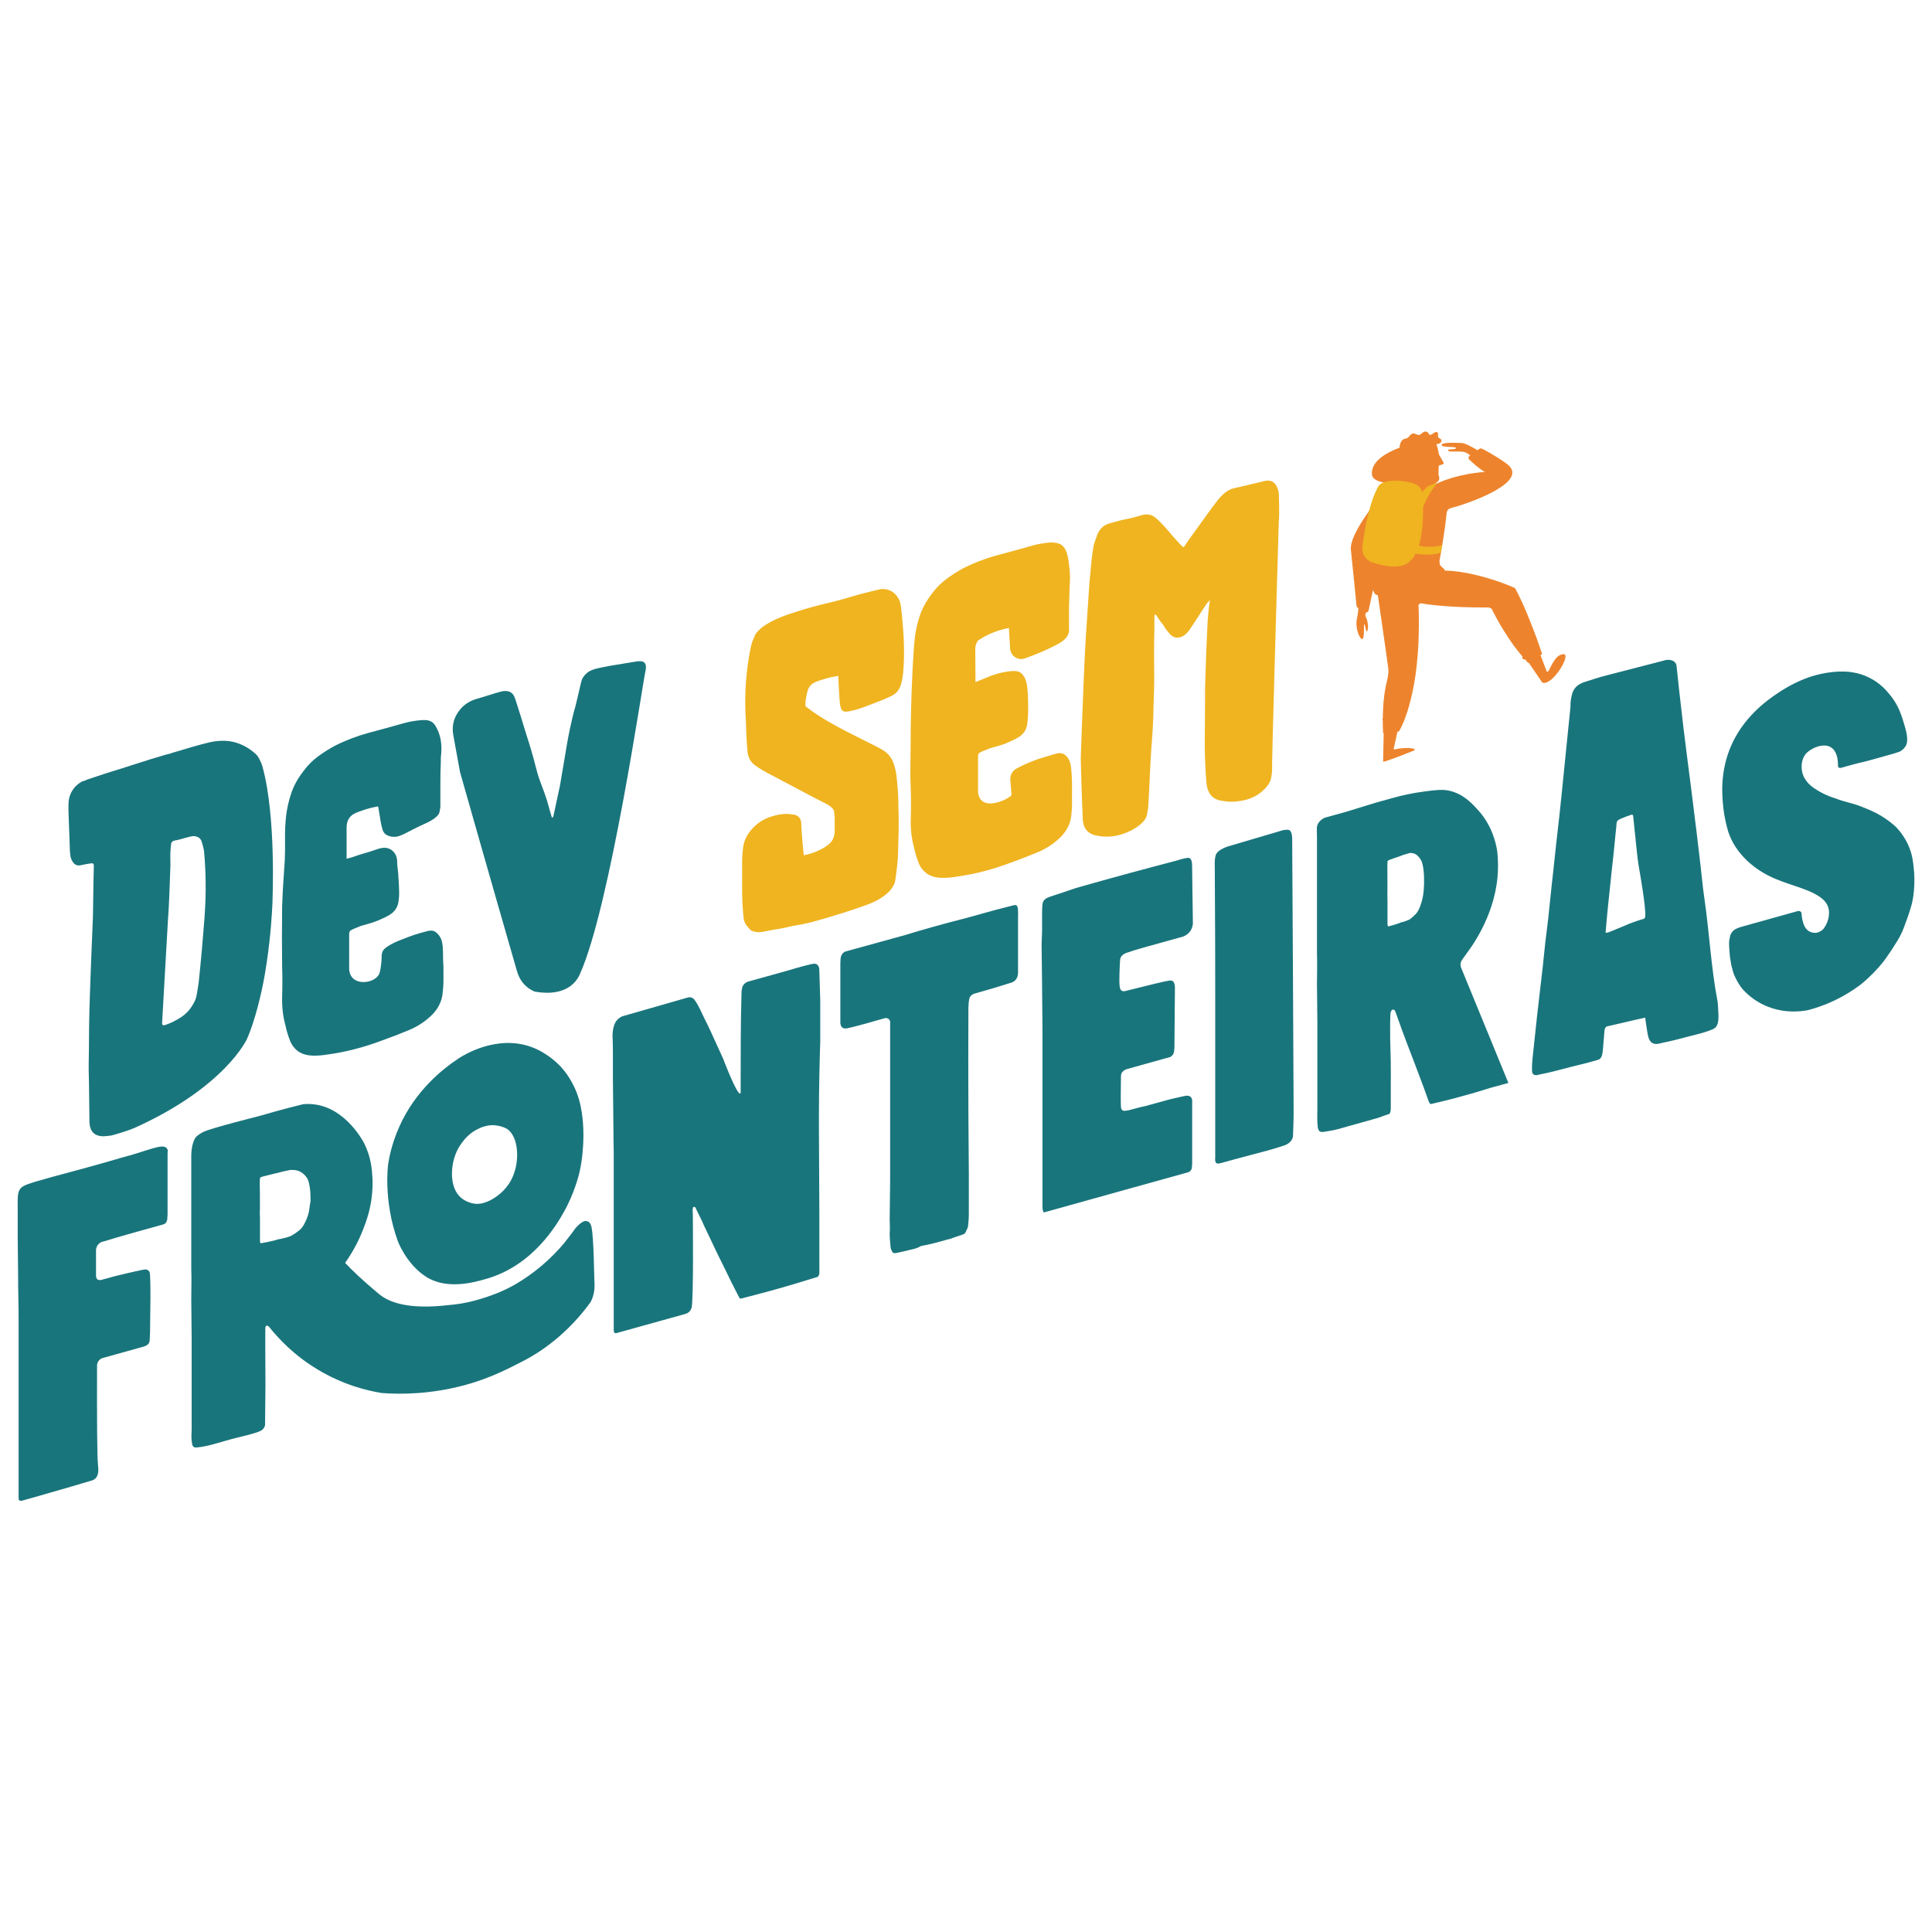<svg version="1.1" id="Layer_1" xmlns="http://www.w3.org/2000/svg" x="0" y="0" viewBox="0 0 3000 3000" style="enable-background:new 0 0 3000 3000" xml:space="preserve"><style>.st1{fill:#efb420}.st2{fill:#19757c}</style><path d="M2430.1 1016.6c-1.7-1.7-5.8-.2-6.6.1-11.3 4.1-17.7 25.6-20 26.2-1.1.3-1.6-.2-1.6-.2-.2-.1-.3-.3-.4-.5l-9.4-25 2.6-1.6s-.5-1.4-1.3-3.7c0-.1-.1-.2-.1-.3-.3-.8-.6-1.7-1-2.8-.1-.2-.1-.4-.2-.5-.3-1-.7-2.1-1.1-3.2 0-.1-.1-.3-.1-.4-.4-1.2-.9-2.6-1.4-4l-.3-.9c-.5-1.4-1.1-3-1.6-4.5-.1-.2-.2-.4-.2-.6-.5-1.5-1.1-3.1-1.7-4.7-.1-.3-.2-.5-.3-.8-.6-1.7-1.3-3.5-2-5.3-.1-.4-.3-.8-.4-1.1-.7-1.9-1.4-3.8-2.2-5.7-.1-.2-.1-.4-.2-.6-.7-1.8-1.4-3.7-2.2-5.6-.1-.4-.3-.7-.4-1.1l-2.4-6c-.2-.4-.3-.8-.5-1.2-.8-2.1-1.7-4.1-2.5-6.2v-.1c-.9-2.1-1.7-4.2-2.6-6.2-.2-.4-.4-.9-.5-1.3-.9-2-1.7-4-2.6-6-.2-.4-.3-.7-.5-1.1-.9-2-1.7-3.9-2.6-5.8-.1-.1-.1-.3-.2-.4-.9-2-1.8-3.9-2.7-5.8l-.6-1.2c-.9-1.9-1.8-3.7-2.7-5.5 0-.1-.1-.2-.1-.3-1.7-3.4-3.4-6.7-5.1-9.6-.2-.1-3.9-1.8-10.1-4.3-.1 0-.2-.1-.3-.1-1.1-.4-2.3-.9-3.6-1.4-.2-.1-.4-.1-.5-.2-1.2-.4-2.4-.9-3.7-1.4-.3-.1-.6-.2-1-.4-1.5-.5-3-1.1-4.6-1.6-.3-.1-.6-.2-.8-.3-1.4-.5-2.9-1-4.3-1.5-.4-.1-.8-.3-1.2-.4-1.7-.6-3.5-1.2-5.3-1.7-.4-.1-.7-.2-1.1-.3-1.6-.5-3.3-1-5-1.5-.4-.1-.8-.2-1.2-.4-2-.6-4-1.2-6-1.7-.4-.1-.9-.2-1.3-.4-1.8-.5-3.6-1-5.5-1.4l-1.2-.3c-2.1-.5-4.3-1.1-6.5-1.6l-1.5-.3c-2-.4-4-.9-6-1.3-.4-.1-.7-.1-1.1-.2-2.3-.4-4.6-.9-6.9-1.3-.5-.1-1.1-.2-1.6-.3-2.1-.3-4.2-.7-6.4-1-.3 0-.6-.1-.9-.1-2.3-.3-4.7-.6-7.1-.8-.6-.1-1.1-.1-1.7-.2-2.3-.2-4.5-.4-6.8-.5h-.5c-1.7-.1-3.3-.2-5-.2-.4-1.2-1.1-2.3-2.1-3.2l-2.9-2.5c-1.9-1.6-2.9-3.5-3.4-5.5.1-.3.2-.5.3-.9.1-.7-.1-1.4-.5-2 0-.3 0-.7.1-1 2.4-12.5 8.3-45.2 11.2-74.5.3-3.6 2.9-6.5 6.4-7.4 10.8-2.7 39.5-11.8 62.6-23.7 23.5-12.1 41.3-27 28.9-41-5.2-6.2-34.8-24-43.5-27.7-1.2-.5-2.6-.4-3.6.4l-2.9 2.1c-7.9-4.8-19.1-10.9-24.6-11.2-9.1-.4-31.4-1.4-31.2 3.1.2 4.5 24.3 1.8 22.3 5-1.9 3.1-13.5.2-12 3.7s20.6-.9 28.3 3.5c2.3 1.3 4.3 2.6 6 3.8l-1.2.9c-1.9 1.4-2.2 4.1-.4 5.8 5.5 5.2 16.8 15.4 24.3 19.1 0 0-41.6 2-77.2 19.2v-1.8c2-.5 3.8-1.7 5-3.5 1.9-2.9 1.8-6.6-.1-9.3.1-.4.2-.9.2-1.4l.3-11.5c0-1 .7-1.8 1.6-2.1l4.6-1.4c1.3-.4 1.9-1.9 1.2-3l-6.9-12.1c-1.3-7.2-2.9-12.7-4-16.2 4-.5 7.5-1.6 7.8-5 .4-4.1-4.3-3.1-5.4-6.8-.5-1.6 1.4-4.5-1.2-6.7-3.2-2.7-10.5 7.2-12.5 3.2-2-4.1-6.1-6.8-12-1-6 5.8-9.6-3.3-15.3.6-5.7 3.9-3 5.9-11.2 7.6-4 .8-7.2 6.5-7.4 13.5-22.8 8.6-44.1 21.9-43 41.1.4 7.7 9.1 11.4 19.2 13.2 2.1 2.2 4.8 3.6 7.7 4.2-4.3 1.8-7.7 4.3-9.7 7.8-11.7 21.1-52.7 67.8-49.8 92.9 2.5 22.4 7.6 75.3 8.7 86.3.1 1.3.8 2.4 1.9 3.1l.9.6c0 2.9-.4 7.8-2.1 15.9-3.5 16.8 5.5 34.6 8.8 31.8 3.3-2.8 1.3-22.9 2.7-22.8 1.4.1 2.8 17.1 5 9.4 2.2-7.6-1.6-18.3-1.6-18.3-3.8-6.2-.6-8.7-.6-8.7l-.6-.5c2 .1 3.9-1.2 4.4-3.3l6.5-30.5c.2 0 .4.1.6.1h.2c.1 0 .2-.1.3-.1l.3 1.3c.7 3.2 3.4 5.4 6.4 5.7 2.5 17 14.1 96.8 16.1 113.1.1.6.1 1.1.2 1.7v.4c0 .4.1.8.1 1.3V1044.1c0 .3 0 .5-.1.8 0 .3 0 .6-.1.9 0 .2-.1.5-.1.7 0 .3-.1.6-.1.9 0 .3-.1.5-.1.8 0 .3-.1.6-.1.9 0 .3-.1.6-.2.9 0 .3-.1.5-.1.8-.1.3-.1.7-.2 1 0 .3-.1.5-.1.8-.1.3-.1.7-.2 1-.1.3-.1.6-.2.8-.1.3-.1.7-.2 1-.1.3-.1.6-.2.9-.1.3-.1.6-.2.9-.2.7-.3 1.5-.5 2.3-.1.3-.1.5-.2.8-.1.3-.1.7-.2 1-.1.4-.2.8-.3 1.3-.1.3-.1.6-.2.9-.1.5-.2.9-.3 1.4-.1.4-.2.8-.2 1.2-.1.4-.2.8-.3 1.3-.1.4-.2.8-.2 1.3-.1.5-.2.9-.3 1.4-.1.4-.1.8-.2 1.3s-.2 1-.3 1.6c-.1.4-.1.9-.2 1.3-.1.6-.2 1.1-.3 1.7-.1.5-.1 1-.2 1.4-.1.6-.2 1.2-.2 1.8-.1.5-.1 1-.2 1.6-.1.6-.2 1.2-.2 1.9-.1.6-.1 1.1-.2 1.7-.1.6-.1 1.3-.2 1.9-.1.6-.1 1.2-.2 1.9s-.1 1.3-.2 2c-.1.6-.1 1.3-.2 1.9-.1.7-.1 1.5-.2 2.2 0 .7-.1 1.3-.1 2 0 .8-.1 1.6-.1 2.4 0 .7-.1 1.5-.1 2.2 0 .8-.1 1.6-.1 2.5 0 .8-.1 1.6-.1 2.4 0 .8-.1 1.7-.1 2.5s0 1.7-.1 2.6v4.5c-.3.4-.6.8-.7 1.3-.1.8.2 1.5.6 2.1V1125c0 .9 0 1.9.1 2.9 0 1.1 0 2.2.1 3.3 0 1 .1 2.1.1 3.1 0 .9 0 1.8.1 2.7v1.4l1-.1-.9 43.1c0 .9.9 1.6 1.7 1.3 14.3-4.5 37.6-13.8 46.5-17.4 1.2-.5 1.1-2.3-.2-2.6-11.3-2.7-24.8-.2-29.9 1-1 .2-1.8-.6-1.6-1.6 1.8-8.3 4.9-22 5.8-26l2.2-.2s.1-.2.4-.6c.1-.1.1-.2.2-.4.1-.1.1-.2.2-.4s.2-.3.3-.5l.3-.6c.1-.2.2-.4.4-.6.1-.2.3-.5.4-.8.1-.3.3-.5.4-.8.2-.3.3-.6.5-.9.2-.3.3-.6.5-1s.4-.7.5-1.1c.2-.4.3-.7.5-1.1.2-.4.4-.9.6-1.3.2-.4.4-.8.6-1.3.2-.5.4-1 .7-1.5.2-.5.4-.9.6-1.4.2-.6.5-1.2.7-1.8l.6-1.5c.3-.6.5-1.3.8-2 .2-.6.4-1.1.6-1.7.3-.7.5-1.5.8-2.2.2-.6.4-1.2.7-1.9.3-.8.6-1.6.8-2.5.2-.7.4-1.3.7-2 .3-.9.6-1.9.9-2.8.2-.7.4-1.3.6-2 .3-1.1.7-2.2 1-3.4.2-.6.4-1.2.5-1.8.5-1.8 1-3.6 1.5-5.6.1-.2.1-.5.2-.7.4-1.7.9-3.5 1.3-5.3.2-.7.3-1.4.5-2.1.3-1.4.7-2.8 1-4.3l.6-2.7c.3-1.4.6-2.7.9-4.1l.6-3c.3-1.4.5-2.8.8-4.2l.6-3.3c.2-1.4.5-2.9.7-4.3l.6-3.6c.2-1.5.5-3 .7-4.5.2-1.3.4-2.6.5-3.9.2-1.5.4-3.1.6-4.7.2-1.3.3-2.7.5-4 .2-1.6.4-3.3.5-4.9.1-1.4.3-2.8.4-4.3.2-1.7.3-3.4.5-5.2.1-1.5.3-2.9.4-4.5.1-1.8.3-3.6.4-5.5.1-1.5.2-3.1.3-4.6.1-1.9.2-3.8.3-5.8.1-1.6.2-3.2.2-4.8.1-2 .2-4.1.2-6.1.1-1.6.1-3.2.2-4.9.1-2.1.1-4.3.1-6.5 0-1.7.1-3.3.1-5v-12c0-2.7-.1-5.5-.1-8.3 0-1.4 0-2.8-.1-4.2-.1-3.4-.2-6.8-.3-10.3h.2c1.2-.1 2.1-1 2.3-2.2 9.2 1.7 43.4 7.1 107.6 6.7.5 1 1.5 1.6 2.7 1.5l.5-.1.3.6c.1.1.1.3.2.4.1.2.2.5.4.8v.1c.2.4.4.8.6 1.3.1.2.2.4.3.5.2.3.3.7.5 1.1.1.1.2.3.2.5.2.4.4.9.7 1.3.1.2.2.5.4.7l.6 1.2c.2.3.3.6.5.9.2.4.4.8.7 1.2.2.3.4.7.6 1.1l.6 1.2c.2.4.5.8.7 1.3.2.4.5.8.7 1.3.2.4.5.9.7 1.3.2.4.5.9.7 1.3.2.4.5.9.8 1.3.3.5.6 1 .8 1.5.2.4.5.8.7 1.3.3.6.6 1.1 1 1.7.3.5.5.9.8 1.4.3.6.6 1.1 1 1.7l.9 1.5c.3.6.7 1.1 1 1.7l.9 1.5c.4.6.7 1.1 1.1 1.7.3.5.7 1 1 1.6.4.6.7 1.2 1.1 1.8.3.5.7 1.1 1 1.6l1.2 1.8c.4.6.7 1.1 1.1 1.7.4.6.8 1.2 1.2 1.9.4.6.7 1.1 1.1 1.7.4.6.9 1.3 1.3 1.9.4.6.8 1.2 1.2 1.7.4.6.9 1.3 1.3 1.9l1.2 1.8c.4.6.9 1.3 1.3 1.9.4.6.9 1.2 1.3 1.8.5.6.9 1.3 1.4 1.9.4.6.9 1.2 1.3 1.8.5.6 1 1.3 1.5 1.9.5.6.9 1.2 1.4 1.8.5.6 1 1.3 1.5 1.9.5.6 1 1.2 1.4 1.8.5.6 1 1.3 1.5 1.9l1.5 1.8c.5.6 1 1.3 1.6 1.9l1.5 1.8c-.7 1-.7 2.3.1 3.2.6.7 1.5 1.1 2.4 1 .3 0 .6-.2.9-.4.5.6 1 1.2 1.5 1.7.5.6 1.1 1.2 1.6 1.8.4.5.8.9 1.2 1.4.3.3.6.6.9 1l.8-.5 21.1 30.9c.1.1.8.3 1.6.5 14.5 2.6 39.5-37.8 33.7-43.7z" style="fill:#ed842d"/><path class="st1" d="M2203.1 847.4c5.7-18.5 6.9-41.7 6.6-60 7.2-19.3 22-37.7 22-37.7l-13.4 4.9c-3.6 2.5-7 5.9-10.1 9.8-.8-4.8-3.7-9-8.1-11.4-13.7-7.3-52.2-10.9-59.7 2-12.3 21.1-20.9 60.1-24.9 93.9-1.3 10.8 5.2 21.1 15.5 24.5 15.7 5.2 38.5 10.2 53.2 2 5.8-3.3 10.4-8.8 14-15.7 25.3 4.3 39.2-1.7 39.2-1.7l2-11.4c-15.3 4.2-29.2 2.3-36.3.8z"/><g><path class="st2" d="M407.7 1190.9c-1.6-6-4.5-11.2-4.5-11.2-1.6-3.7-3.8-6.8-6.5-9.2-9.2-8.4-19.7-14.3-31.4-17.7-11.7-3.3-24.9-3.4-39.7-.2-9.7 2.3-19.6 5-29.7 8s-20.2 6.1-30.3 8.9v.7c0-.4-3 .2-9 1.9s-13.4 3.9-22.4 6.7c-9 2.8-18.8 5.9-29.3 9.3-10.6 3.5-20.7 6.7-30.4 9.6-9.7 3-18.2 5.8-25.5 8.3-7.4 2.5-12 4.1-13.8 4.6-2.3 1.1-4.3 1.9-6.2 2.4-1.9.5-3.7 1.5-5.5 2.9-4.6 3.2-8.3 6.9-11 11.4-2.8 4.5-4.6 9.1-5.5 14-.4 2.9-.7 5.8-.7 8.8v8.7l2.1 57.4c0 3.7.2 7.4.7 11.2.4 3.8 1.6 7.3 3.5 10.4 3.2 5.1 7.5 7 12.8 5.7 5.3-1.2 10.9-2.2 16.9-3 .3 0 1.1-.1 2 .4 1.4.9 1.4 2.7 1.4 2.8-.2 2.1-.7 34.6-1.4 79.8-.3 6.2-5.3 124.7-5.8 161.4 0 2.2-.3 13.5-.3 26 0 12-.1 24.1-.4 36.3-.3 13.3.1 21.2.4 36.1.2 13.9.5 34.3.7 59.9.9 14.5 8.5 21.5 22.7 21.2 2.3-.2 4.8-.4 7.6-.7 2.8-.3 5.3-.8 7.6-1.5 5.9-1.7 24-7.1 32.4-10.9 141.8-64.1 174.6-138.6 174.6-138.6 11.5-26.2 22.1-68.1 27.6-100.6 1.5-8.9 2.1-13.3 2.8-17.7 6.2-42.1 8.1-75.1 8.9-92.9-.2-.3 6.2-132.1-15.4-210.6zm-90 231.8c-2.6 34.7-5.6 69.4-9.3 104-.9 5.8-1.8 11.6-2.8 17.4-.9 5.8-3.2 11.5-6.9 17.1-4.6 7.8-10.8 14.1-18.6 19-7.8 5-15.9 8.9-24.2 11.6-1.4.4-2.5.3-3.5-.4-.4-.3-.7-1.2-.7-2.6 1.4-26.6 2.9-53 4.5-79.3 1.6-26.2 3.1-52.6 4.5-79.2.9-12.2 1.6-24.6 2.1-37.2.4-12.5.9-25.1 1.4-37.6.4-7.5.6-14.8.3-21.9-.2-7.1.1-14.4 1.1-22 0-1.9.4-3.1 1.4-3.9.4-1.1 1.6-1.8 3.5-2.4 3.7-.6 7-1.3 10-2.2 3-.8 6.3-1.8 10-2.8 2.3-.6 4.7-1.2 7.2-1.7s4.9-.4 7.3.4c4.1 1.1 6.9 3.8 8.2 8 1.4 4.2 2.5 8.7 3.5 13.5 3.2 33.5 3.5 67.4 1 102.2zM687.9 1482.7c-.1-7.3.1-19-3.8-26.4-1-2-2.4-3.8-2.4-3.8-.9-1.2-3.7-4.8-7.6-6.5-4-1.7-8-.8-10.4-.2-16.7 4.1-29 8.9-29 8.9-14.6 5.7-19.6 7.2-28.2 12.1-8.3 4.7-10.4 7.1-11.8 9.5-3.2 5.6-1.4 9.5-2.8 20.5-1.2 9.4-1.8 14.2-4.8 18.3-7.7 10.4-29.3 14-39.3 3.7-4-4.1-5.2-9.3-5.6-13.1v-55.9c0-.9.4-2.4 1.4-4.5 2.8-1.7 5.5-3 8.3-4.1 2.8-1 5.5-2.2 8.3-3.4 4.1-1.2 8.2-2.4 12.4-3.5 4.1-1.2 8.5-2.6 13.1-4.4 2.8-1.2 5.6-2.5 8.6-3.8s6.1-2.9 9.3-4.7c8.7-4.8 13.8-11.9 15.2-21.5.7-5.1 1-8.9 1-11.7-.1-11.8-.7-19.6-1.4-30.7-.4-6.4-1.7-12.8-1.7-19.2 0-7.8-2.8-13.9-8.6-18.3-5.8-4.3-13.4-4.7-23.1-1.1-6.5 2.3-12.6 4.3-18.6 5.9-6 1.7-12.2 3.7-18.6 6l-9.6 2.7v-48.3c0-3.6.4-9.5 4.1-14.9 4.3-6.3 10.7-8.5 22.4-12.5 5.3-1.8 12.9-4 22.4-5.6.6 3.1 1.5 7.9 2.4 13.8 1 6 1.3 8.9 2.4 13.8 1.7 7.6 2.6 11.4 5.2 14.2 3.3 3.5 7.7 4.5 10 5 14 2.9 23.1-7 55.2-21.1 0 0 17.9-7.9 20-16.4.7-2.8 1.1-5.7 1.1-5.7.2-1.3.3-2.4.4-3.2v-34.5c0-11.5.2-23 .7-34.7v-6.9c.2-1.6.5-4.1.7-7.1.4-7.1 1.2-22.9-6.8-38.2-2.5-4.7-4.2-7.9-7.9-10.2-4.8-3-10.2-3.2-17-2.7-4.6.4-9.2 1-13.8 1.8-4.6.8-9.5 1.9-14.5 3.4-17.5 5-35.1 9.8-52.8 14.5-17.7 4.8-35.1 11.4-52.1 19.9-9.2 4.9-18 10.5-26.6 16.8-8.5 6.3-16 13.8-22.4 22.6-8.7 11.2-15.1 22.6-19 34.3-3.9 11.7-6.6 23.4-8 35-1.3 11.7-1.9 23.3-1.7 35 .2 11.7.1 23.1-.4 34.3-.9 12.2-1.7 24.2-2.4 35.9s-1.3 23.6-1.7 35.7c-.4 31.8-.4 63.2 0 93.9.5 15 .5 30.3 0 45.9-.4 15.6 1.1 30.1 4.9 43.9 1.8 8.7 4.2 16.8 7.2 24.5 3 7.7 8 13.8 14.8 18.2 6 3.4 12.8 5.1 20.3 5.3 7.6.2 15.3-.4 23.1-1.7 28.1-3.8 56.6-11.1 85.6-22.1 12.5-4.4 25.9-9.6 40.4-15.6 14.5-5.9 27-14.3 37.6-25.1 8.7-9.3 13.8-19.7 15.2-31.2.9-7.2 1.4-14.2 1.4-21.1v-20.7c-.5-8.1-.7-14.5-.7-19zM987.3 1027.3c-23.8 3.8-35.7 5.8-37.9 6.2-16 3.2-29.3 4.6-37.3 10.9-4.7 3.7-7.2 8.2-7.2 8.2-1.6 2.9-2.2 5.2-3.1 9.1-1.4 5.9-2.8 11.9-4.1 17.7-1.4 5.9-2.8 11.6-4.1 17-1.9 6.5-3.5 12.7-4.9 18.6-1.8 7.7-3.1 13.4-4.1 18.4-3.6 17.5-5.8 31.5-9.3 52.4-1.3 7.8-3.3 19.6-5.8 34.1l-10.4 48.5c-.4.6-1.2 1-2.1 1.3-.7-2.3-1.8-6-3.1-10.5-1.7-5.9-2.8-10.2-3.1-11.2-2.9-10.8-9-26.5-11.5-33.2-7.8-20.8-5.5-21.4-18.5-63.2-4.2-13.5-3.7-11.1-5.8-18.4-3.1-10.7-6.7-21.9-13.8-44.4-2-6.3-3.5-10.7-7.8-13.5-4.2-2.7-9.9-3-17-1-6.5 1.8-12.8 3.7-19 5.7-6.2 2-12.5 3.9-19 5.7-12 3.9-21.3 11-27.9 21.4-6.7 10.4-8.9 21.9-6.6 34.6l10.4 57.1s46 162.2 88.2 308.3c1.3 4.5 4.6 15.5 14.3 24.2 4.6 4.2 9.3 6.5 12.1 7.8 0 0 0 .3.2.4.2.1.4.2.6.1 12.1 2.3 40.3 5.8 59.2-11 7.2-6.4 10.5-13.5 11.8-16.6 46.5-103.7 96.7-448.3 101.5-469.7.4-1.9 2.3-9.4-1.5-13.3-3.5-3.2-9.2-2.4-13.4-1.7z"/><path class="st1" d="M1399 942.2c-.4-3-1.1-8.3-4.5-13.9-1.2-1.9-4.1-6.6-9.9-10-7.3-4.3-14.6-3.8-17.3-3.5-6.3 1.5-14.9 3.6-25.2 6.2-23.4 5.9-28 8.7-60 16.2-19.8 4.7-40 10.6-60.7 17.8-6.5 2.3-12.8 4.8-19 7.8-6.2 2.9-12.5 6.7-19 11.2-2.3 2-4.6 4.2-6.9 6.5-2.3 2.2-3.9 4.9-4.8 7.9-1.3 2.5-2.6 5.5-3.8 9-1.2 3.4-1.9 6.6-2.4 9.3a408.8 408.8 0 0 0-5.5 35c-3.4 29.2-3.3 55.8-1.7 78.8.5 22.6 1.7 39.5 2.5 46.8.1 1.2.9 7.7 4 12.8 2.3 3.7 4.7 6.1 7.6 8.2 3.7 2.7 7.5 5.1 11.4 7.5 7.9 4.7 12.1 6.6 12.1 6.6 43.1 22.8 74.2 39.5 85.3 44.8 0 0 13.6 6.4 14.1 13.4 0 .3.1 2.1.4 4.8.1 1.5.3 2.6.4 3.3v22.8c-.2 4.4-1.2 8.3-2.9 11.8-1.4 2.8-4.6 7.8-15.7 14.1-6 3.4-15.9 8.1-29.4 10.6-2.1-21.2-3.5-37.1-3.8-47.5-.1-2.5-.1-8.1-4-11.9-2.4-2.4-5.9-3.7-10.5-4-10.1-1.7-21.8-.3-35.2 4.4-10.6 3.9-19.7 10.1-27.3 18.7-7.6 8.6-12.1 18.1-13.4 28.6-.5 3.8-.8 7.5-1.1 11-.2 3.5-.4 7.1-.4 10.8v43.1c0 14.1.7 28.2 2.1 42.6.4 4.9 1.8 9 4.1 12.3 2.3 3.3 5 6.3 8.2 9.1 1.5.6 4.2 1.5 7.6 2 6.3.9 9.8-.3 27.6-3.7h.2c10.1-1.4 17.3-3.1 21.8-4.1 9.5-2.1 7.2-1.6 20-3.9 6.9-1.3 13.8-2.9 20.7-4.8 7.1-2 12.5-3.5 15.9-4.5 23.4-7 43-13 66.2-21.5 4.9-1.8 11-4.3 18.6-8.7 6-3.5 11.5-7.8 16.5-12.9 2.3-2.9 4.2-5.7 5.5-8.1 1.4-2.4 2.3-5.1 2.8-8 .9-6.2 1.7-12.3 2.4-18.3.7-5.9 1.3-11.9 1.7-18 .4-13.5.8-26.8 1.1-40 .2-13.2.1-26.4-.4-39.6 0-11.5-.6-22.7-1.7-33.7-.7-7-1.1-19.4-5.9-32.5-1-2.7-2-4.9-3.5-7.3-5.3-8.7-12.9-12.9-16.2-14.7-23.9-13.1-70.4-33.8-102.1-55.4-6.8-4.6-12-8.7-14.9-11-.1-3.7.1-9 1.4-15.2 1.4-6.8 2.3-11.5 5.5-15.7 4.1-5.4 10-7.4 21.7-11 5.4-1.7 13-3.6 22.4-5 .5 12.6 1.1 23.5 1.7 32.7.9 13 1.5 19.1 5.9 21.8 1.9 1.2 4.5 1.6 14.8-.8 10.1-2.4 17.1-5.2 26.3-8.7 9.6-3.7 15.4-5.8 24.5-9.7 10.5-4.5 14.4-6.5 18-10.6 3.2-3.7 5.2-7.9 6.7-13.5 5.8-21.6 3.9-64.1 3.7-69.1 0-2.7-1.8-28.9-4.3-49.5zM1664.3 1207.2c-.9-17.9-2.1-24.4-6.2-30.3-3-4.3-5.8-5.8-7.6-6.5-4.5-1.7-8.6-.7-10.4-.2-19.3 5.8-29 8.7-29 8.8-11.9 4.3-21.3 8.6-28.3 12.1-5.1 2.6-9.1 4.8-11.7 9.5-3 5.4-2.5 11.2-1.9 14.3l1.5 20.1c-2.4 2-6.3 4.8-11.5 7.2-2.8 1.3-24.2 10.9-34.9.8-1.6-1.5-4.9-5.2-5.6-13.1V1174c0-.9.4-2.4 1.4-4.5 2.8-1.7 5.5-3 8.3-4.1 2.7-1 5.5-2.1 8.2-3.3 4.1-1.2 8.3-2.4 12.4-3.5s8.5-2.6 13.1-4.4c2.8-1.2 5.6-2.5 8.6-3.8 3-1.3 6.1-2.9 9.3-4.7 8.7-4.8 13.8-11.9 15.1-21.5.4-3.8.8-7.7 1.1-11.7.4-6.4.3-11.2.3-11.5 0-36.2-2.5-44.2-6.5-50.5-2.5-3.9-4.4-5.4-5.5-6.1-2.5-1.7-7.3-3.8-23.1-1.1-5.8 1-13.6 2.8-22.6 6.1-8 3.3-16.1 6.5-24.1 9.8l-.3-49.6c-.1-2-.1-5.1 1.1-8.7.9-2.7 2.1-4.8 3.1-6.2 5.3-3.6 12-7.5 20-11 10.6-4.6 20.3-7.1 28.1-8.5.2 5.1.5 10.2.8 15.4.3 4.6.6 9.1.9 13.5-.1 1.3-.4 8.6 5.2 14.2 1 1 4.4 4.3 9.9 5 4.3.5 7.7-.8 9.1-1.4 20.4-7.2 35.8-14.4 46.1-19.7 8.3-4.3 18.1-9.7 20.7-19.7.6-2.3.7-4.3.6-5.6v-34.5l.9-32.3c.7-7.3 1-16.5-.2-27-1.8-16.3-3.5-32.3-14.1-37.9-5.4-2.8-12.5-3-17-2.7-4.6.4-9.2 1-13.8 1.8-4.6.9-9.4 1.9-14.5 3.4-17.5 5-35.1 9.8-52.8 14.5-17.7 4.8-35.1 11.5-52.1 19.9-9.2 4.9-18 10.5-26.5 16.8-8.5 6.3-16 13.8-22.5 22.6-8.7 11.2-15.1 22.6-19 34.3-3.9 11.7-6.6 23.4-7.9 35-.5 4.5-.8 8-1 9.6-4.8 65.1-5.3 131.2-5.3 131.2-.5 71.6-1 63.9 0 93.8.5 15.1.5 30.4 0 45.9-.4 15.5 1.2 30.1 4.9 43.8 1.8 8.7 4.2 16.9 7.2 24.5 3 7.7 8 13.7 14.9 18.2 6 3.4 12.8 5.2 20.3 5.3 7.6.2 15.3-.4 23.1-1.7 28.1-3.8 56.6-11.1 85.5-22.1 12.5-4.5 25.9-9.6 40.4-15.6 14.5-5.9 27-14.3 37.6-25.1 8.7-9.3 13.8-19.8 15.2-31.2.9-7.2 1.3-14.2 1.3-21.1V1226c.2-7.6-.1-14-.3-18.8zM1985.8 768.6c0-1.4-.2-5-1.7-9.3-1.2-3.5-2.8-6.1-4-7.8-3.2-3.7-6.4-4.6-7.8-4.9-1.2-.2-2.3-.3-3.1-.3-2.3 0-4.8.3-7.6 1.1-22.6 5.5-38.7 9.3-44.2 10.4-.8.2-3.2.6-6.2 1.9-2.7 1.1-5.2 2.6-7.6 4.4-7 5.4-11.7 11.2-11.7 11.3-9.6 12.2-20.4 27.4-20.4 27.4-6.5 9.1-24.5 33.8-27.9 38.7l-2.8 4.2c-.6 1-1.2 1.9-1.7 2.9-.2.2-.6.5-1.2.6 0 0-.5.1-1 0-1.4-.3-16.2-17.1-17.1-18.1-4.2-5.2-14.5-17.5-24.6-26.4-1.5-1.4-4-3.4-7.7-4.7-4.8-1.7-10.3-1.5-16.5.5-11 3.3-20.1 5.2-26.5 6.5-3.3.6-11.4 2.9-21.8 5.8-9.2 2.6-15.6 8.8-19.3 18.6-1.4 4.1-2.7 7.8-3.8 11.1-1.2 3.3-2 6.9-2.4 10.7-1.3 8.7-2.4 17.2-3.1 25.7-.7 8.5-1.5 17-2.4 25.5-.9 14.1-1.9 28.1-2.8 42.2-1.5 22-2.2 34-2.8 42.2-1.4 22.2-3.8 72.2-7.9 188.2.4 19.3 1.3 53.1 3.1 94 .2 4.2.7 12.6 6.6 18.9 3.8 4.1 9.2 6.7 16.2 7.8 3.1.5 13.9 3 29.7-.1 0 0 22.3-4.4 37.9-18.3 2.1-1.9 7.5-7.1 9-12.9.5-1.9.8-3.9 1.1-5.8.2-1.9.6-4.1 1.1-6.5.9-15.4 1.7-30.7 2.4-45.9.6-15.1 1.5-30.2 2.4-45.2.9-11.3 1.7-22.5 2.4-33.8.6-11.2 1-22.1 1-32.7.9-20 1.3-39.8 1.1-59.3-.3-19.5-.2-39.4.3-59.8v-22.1c.9-.2 1.6-.6 2.1-1.3 1.8 2.7 3.6 5.3 5.2 7.8 1.6 2.6 3.6 5.1 5.9 7.7 1.8 3.2 3.7 6 5.5 8.4 1.9 2.5 3.9 5 6.3 7.6 4.6 4.2 9.6 5.6 15.1 4 5.5-1.6 10.6-5.8 15.2-12.6s9-13.4 13.1-19.9c4.1-6.5 8.5-13.1 13.1-19.9.9-1.1 1.7-2.1 2.4-2.7.7-.6 1.5-1.6 2.4-2.8-.9 5.8-1.6 11.2-2.1 16.1-.4 5-.9 10.1-1.4 15.3-.9 17.7-1.7 35.7-2.4 53.8-.6 18.1-1.3 36-1.7 53.6 0 24.4-.1 48.6-.4 72.5-.2 24 .6 47.7 2.4 71.1 1.4 17.5 9.2 27.3 23.5 29.3 3.3.4 11.8 2.6 24.4 1 7.9-1 20.2-2.5 32.9-11.1 2-1.3 16.2-11.3 19.3-23.3.3-1 1.2-5 1.7-10.3.5-5.2.3-9.1.3-9.6-.2-6.5 3-125.8 10.4-380.9.2.1 1.1-8.9.1-40.5z"/><g><path class="st2" d="M259.2 1783.2c-6.6-8.8-30.6 4.4-70.1 14.3 0 0-29.2 9.1-109.8 30.5-5.6 1.5-11.2 3.3-16.8 4.8-2 .5-20.2 5.4-26.5 9.2-2 1.2-3.4 2.7-3.8 3.1 0 0-1.6 1.8-2.6 4-2.6 5.7-2.2 16.5-2.1 24.7 0 2.1.1 5.6 0 9.8v36.7c0 19.6.6 39.1.6 58.7 0 24.3.8 48.2.8 71.9v275.7c0 .3-.2 1.5.7 2.6.7.9 1.8 1.2 2.2 1.2.6.1 1.2.1 1.5.1l21.7-6.1c45.8-13.1 79.4-22.9 87.9-25.6.9-.3 3-1 5-2.8 6.3-5.7 4.7-16.7 4.4-19.6-1.6-13.7-1.8-73.2-1.6-156.8.5-4.6 3.2-8.7 7.8-10.6l63.5-17.7c1.3-.3 3.2-.9 5.2-2 3.3-1.7 4.6-3.9 5.2-7.4 0-4.5.6-9.4.6-13.3 0-17.6.6-35.5.6-53.1 0-11.8 0-23.7-.6-34.6-.1-1.4.2-5.6-2.5-8-1.6-1.4-3.7-1.7-5.1-1.8-2.1.4-4.1.7-6.2 1.1-3.9 1.1-8.7 1.7-12.4 2.8-8.7 1.7-17.1 4.1-26.3 6.1l-21.6 5.9c-6.5 1.9-9.3 0-9.8-5.8v-39.8c0-5.2 3.2-10.8 9.1-13l5.9-1.6c18.3-5.8 49.8-14.5 67.4-19.4l20.9-5.8c4.6-1.3 5.9-3 7.2-7.3 0-2.6.6-5.5.6-8.1v-93.6c0-1.1.1-2.3.1-3.4.5-1.8.3-4.1-1.1-6zM901.9 1719c-.8-3.7-1.5-7-2.8-11.6-8-27.6-23.1-45.2-26.6-49.1-3.6-4.1-20.6-22.5-46.5-32.2-54.8-20.6-107.8 13.3-114 17.5-24.9 16.5-66.6 49.6-91.7 105.3-13.2 29.2-16.8 53.7-17.6 59.2 0 0-7.9 56 15 119 0 0 12.8 35.2 43.5 55.2 32.6 21.2 75.7 8.8 94.3 3.4 73.3-21.1 109.9-85.7 120.4-104.3 15.8-27.9 23.1-57.5 23.4-58.9 3.3-13.9 4.5-24.5 5.3-32.5 3.8-38-1.4-64.5-2.7-71zm-108.2 113.4c-9.5 17.9-24.6 27.4-33.1 31.8-5.8 2.6-13.2 5.9-23 5-.5 0-12.6-1.4-21.9-9.5-18.1-15.8-16.5-49.5-6.7-71.3 0 0 9.8-23.5 31.7-34.6 3.6-1.8 7-3.5 10.8-4.5 0 0 4.6-1.4 9.1-1.9 9.8-1.1 20.8 2.2 25.9 5.1 18.4 10.4 22.4 51.2 7.2 79.9zm124.9 73.6c-.2-1.2-1.4-7.1-5.1-9-1.7-.9-3.6-1-3.6-1-1.9-.1-3.3.5-4.1.8-2.8 1.2-7.5 4.9-12.4 10.6 0 0-3.9 5.6-5.9 8.1l-11.7 15.1c-8.9 10.5-20.1 22.4-34.2 34.4-13.9 11.8-27.4 21-39.1 28-21.1 12.4-42 20.1-64.3 26.3-14.4 4-28.8 6.2-42.4 7.3-62.7 7.3-91.6-4.8-106.1-16.3-.6-.5-1.3-1.1-2.6-2.1-25.5-21.2-41.5-37-51.2-47.2 14.4-20.3 23.1-39.2 28.4-53 4.6-12.1 11.3-30 13.5-54.7 1.6-17.7.3-32.6-1.3-43.1-2.3-15.2-7-26.7-10.6-34.1-1.3-2.6-28.6-56-79.2-61.4-6.8-.7-12.6-.4-16.3 0-5 1.2-12.3 3.1-21 5.3-33.4 8.7-34.3 9.8-52.4 14.4 0 0-67 16.8-80.4 22.9-1.7.8-3.3 1.7-3.3 1.7s-4.7 2.6-8.1 5.6c-3.9 3.4-7.9 14.5-8.2 29.1v176.8c.6 15.6 0 31.5 0 47.2 0 20.3.6 40.5.6 61.3v131.1c.2 6.5 0 11.7-.2 15.2-.1 2.3-.5 8.2.7 15.5.4 2.6 1 5.1 3 6.2.6.3 1.6.9 5.6.5 7.8-.9 15-2.3 22.9-4.4 11-3 19.7-5.6 20.4-5.8 19.5-5.9 51.4-11.7 57.5-17.3 3.4-3.1 4-6.7 4-6.7.2-.9.1-1.7.1-2.2l.6-61.2c-.3-48.8-.4-84.5-.2-87.7 0-.7.2-2.8 1.5-3.5.6-.3 1.2-.2 1.6-.1 1.6.3 2.6 1.5 2.9 1.9 14.2 17.8 38.6 44.2 75.8 66.4 39.4 23.6 76.2 32.5 99.1 36.2 30.3 2.2 76.6 2 130.2-12.7 41.3-11.3 70.6-27.7 84.4-34.5 42.6-21 80.7-54 109.6-94.1.8-1.5 1.6-3.1 2.3-4.9 4.4-11.1 3.9-20.9 3.7-24.4-.7-13.5-.9-67.8-4.5-86.5zm-437.5-34.5c-.2 1.6-.2 3.1-.6 4.8-1 8.1-3.1 14.4-7 22.3-.5 1-1.1 2.1-1.6 3-.6 1.1-1.1 2.2-1.9 3.1-1.9 2.7-4.1 5-7 7.1-1.1.8-1.9 1.4-2.9 2.1-2.6 2.1-5.4 3.5-8.3 5.2-1 .6-2.2 1-3.3 1.3-3.4 1.2-6.9 2.1-10.1 2.7l-2.3.6c-1 .3-1.6.4-2.5.4-.5 0-.8.1-1.3.3l-.8.1c-.6.4-1.3.5-2.1.7-1.3.3-2.9.8-4.6 1.3-6.2 1.5-12.4 2.8-18.6 3.8l-.6.2c-1-.1-1.6-.3-1.6-1.1-.2-1-.3-1.9-.3-2.9v-34.8c0-3.4-.2-6.8-.3-10.1v-1.6h.2v-24c0-5.5-.2-10.9-.2-16.3v-6.5c0-1.1.2-2.3.3-3.5.2-.7.6-1.2 1.3-1.8 1-.4 1.8-.7 2.8-.9 2.8-.8 5.6-1.4 8.7-2.2 3.8-.9 7.7-2 11.3-2.8l2.8-.6c1.8-.4 3.8-1.1 5.4-1.4l3.6-.9c3.6-.7 7.4-1.6 10.8-2.3 1.2-.3 2-.2 3-.1 5.9 0 9 .8 13.6 3.1 6.2 3.9 10.8 9.1 12.4 16l.5 1.9c1 4.1 1.6 8.5 1.9 12.9.2 1.3.2 2.9.2 4.2.2 3.6.2 7 .2 10.6l-1.1 6.1zM1580.4 1409.9c-.7-3.8-2.4-5.3-6.5-4.2-20.8 5.2-37 9.6-48.3 12.8-6.7 1.9-15.4 4.4-28.2 7.8-6.8 1.8-13.9 3.7-25.5 6.6l-24.3 6.7c-13.7 3.9-28.1 7.9-42.6 12.5-30.9 8.5-61.7 17-92.6 25.5-.3.1-.6.2-.9.4-.3.1-.5.3-.7.4-2.3 1.7-3.5 3.6-4.1 4.7-1.3 2.6-1.5 5.2-1.7 10-.1 1.7-.1 3-.1 3.9v91.2c.1 2.1.7 5.7 3.4 7.6 2.5 1.7 5.6 1.2 7.1.9 13.5-2.6 43.6-11.5 54.4-14.5 2-.5 3.6-1 4.4-1.2.3-.1 3.5-.8 6 1.6 2.3 2.1 2.1 5 2 5.3v245.8c0 19.6-.7 39.4-.7 59.2 0 7.2.7 14.1 0 22.2 0 7.2.7 13.5 1.3 20.6 0 3.9 1.9 6 3.2 9 1.3.9 3.2 1.6 5.2 1.1 3.9-1.1 7.8-1.5 12.4-2.8 5.2-1.4 10.6-2.3 15.8-3.7 2.6-.8 5.2-1.5 7.8-3 1.3-.9 2.6-1.3 3.9-1.7 13-2.2 26.8-6.1 39.8-9.8 1.5-.3 3.3-.8 4.8-1.1 5.9-2.4 12.4-4.3 18.9-6.6 1.3-.5 3.3-1 4.6-3.3 1.3-3.1 3.2-6.2 3.9-9.1.6-6 1.3-12.1 1.3-18.8V1823c-.3-32.5-.5-65.2-.7-98-.2-52-.2-103.7 0-155.1v-3.8c.3-14.6 2.1-17.5 2.8-18.5.9-1.2 2.5-3 5.6-4.4l3.9-1.1c7.9-2.2 15.9-4.5 23.9-6.9 10.8-3.2 21.4-6.5 31.8-9.8 7.8-3.6 9.1-9.8 9.1-16.3v-86.5c.2-3.8.2-8.4-.4-12.7zM1752.8 1478.5c9.1-3.2 17.6-5.6 26.8-8.2 19.2-5.3 38.4-10.7 57.6-16 2-.8 9.2-3.9 12.9-11.7 1.7-3.6 2.1-6.9 2.2-9.1l-1.2-88.5c0-2.8.1-10.4-4-12.6-.7-.4-2.5-1.1-13.4 1.9-3.2.9-5.8 1.7-7.7 2.3-23.8 6.2-47.7 12.6-71.8 19.1-28 7.6-55.7 15.3-83.1 23.1-15.1 5.2-26.4 8.9-33.4 11.2-10 3.2-14.6 4.6-17.4 9.3-1.6 2.5-2.1 5.2-2.2 21.9-.1 6.8-.1 10.3 0 14.3.3 14.3-.7 22.8-.7 33.5 0 19.8.7 39.8.7 59.5 0 25.5.7 50.2.7 75.7v269.2c0 3.3 0 5.9 1.9 9.3l11.7-3.2c35.5-9.8 70.1-19.5 105.5-29.4l106.8-29.7c3.3-1 5.2-3.5 5.9-6.2 0-2.6.6-4.8.6-7.4v-98.3c-.6-5.6-4.6-7.8-10.4-6.9-8 1.5-15.8 3.7-23.7 5.3l-38.5 10.6c-7.4 1.4-14.5 3.5-21.7 5.4-2.6.8-5.2 1.5-8.5 1.7-2.4.7-4.4.3-5.8-.8-1.7-1.4-1.9-3.7-2-4.9-.4-5.2-.4-23.4 0-47.8 0-5.2 3.3-8.8 8.5-10.8l68.1-19c3.9-2.4 5.2-4.7 5.9-8.8.6-4.1.6-8.7.6-12.6 0-28.8.7-57.9.7-86.6 0-.2 0-1.4-.2-2.9-.2-1.6-.8-5-2.9-6.7-1.8-1.5-4.3-1.3-6.1-1-6.1.9-31.3 6.9-65.5 15.6-2.3.6-5.3 1.6-7.8.1-3.5-2.1-4.1-7.7-3.6-26.4.2-8 .6-14.8.9-20-.2-8.4 7-11.8 13.6-13.5zM2006.5 1303c0-2.1 0-12.1-4.8-14.1-1.7-.7-3.9-.5-6.6-.2-3.1.3-5.5 1.1-7.2 1.7-26.7 7.9-53.3 15.7-80 23.6-1.5.4-17.8 5.3-20.3 14.3-.3 1.1-1 4.3-1.3 8.1-.2 3.2-.1 5.9 0 7.8.3 42.8.5 85.8.6 128.9.1 29.6.1 59 .1 88.5V1798c-.1.4-.9 6.7 2.2 8.4 1.3.7 2.9.4 6-.2 2.2-.4 3.3-.9 5.5-1.5 22.2-6.3 45.2-12 67.4-18.1 8.5-2.4 17.7-5 26.3-8 5.2-1.8 10-5.2 12.4-10.6 1-2.3 1.1-3.8 1.2-10.2.7-23.7.7-20.6.7-25v-15.1c.2-6.1-2.1-392.9-2.2-414.7zM2269 1503.1c-.3-.7-1.1-2.7-1.1-5.3 0-3 1.2-6.1 3.7-9.2 2.2-3 4.3-6 6.5-9.1 4.3-6 41.3-53.6 47.2-117.2.9-10 1.5-24.4-.6-41.8-2.1-12.6-8.2-39.1-29.6-62.6-8.9-9.8-22.6-25.2-44.8-30.1-10.5-2.3-20-1.2-38.4 1.2-19.8 2.6-35.9 6.4-47.1 9.5l-28.9 8c-15 4.8-30.1 9.1-45.1 13.9l-29.5 8.2c-2.1.4-6 1.4-9.8 4.6-1.4 1.2-4.9 4.2-6.2 9.1-.6 2.1-.5 3.7-.5 5 .1 5 .1 10.3.2 16.6v176.2c.6 15.6 0 32.2 0 47.8 0 20.2.6 40.4.6 60.6v131.1c0 10.5-.6 21.2.7 31.2 1.3 5.6 2.6 7.2 8.5 6.9 7.8-1.5 15-2.2 22.9-4.4l60.2-16.9c5.9-1.6 11.9-4.5 17.8-6.1 2-.5 3.3-2.3 3.3-4.3.6-1.5.6-3.3.6-5.3v-42c0-3.1.1-6.1.1-9.2.2-32.6-1.4-46.5-1.1-75.3 0-4 .1-10.6.4-18.8 0-.6.1-3.7 1.3-5.7.6-1 1.2-1.4 1.4-1.5.3-.2.9-.6 1.7-.5.7 0 1.1.3 1.5.6 1.3.9 1.8 2.2 2 2.9 7.7 22.1 14.3 39.7 18.9 51.7 4.5 11.9 19.1 49.7 24.3 64 2.8 7.7 4.2 11.6 4.2 11.6 1.4 3.5 2.4 7.2 4.2 11.6.8 2 1.7 4 3.2 4.2.4.1.7 0 .9-.1 12.2-2.8 24.8-5.8 37.6-9.2 18.8-5 36.8-10.2 53.9-15.7l28.1-7.7c-41-100-70.9-173-73.2-178.5zm-58.1-123.4c-.1 1.5-.1 3.1-.4 4.6-.7 8.2-2.2 14.3-5.1 22.5-.5.9-.8 2.1-1.2 2.9-.5 1.1-.9 2.1-1.4 3.2-1.4 2.6-3 5-5.1 7.1-.9.6-1.4 1.3-2.2 2.1-1.9 1.9-4 3.5-6 5.1-.7.6-1.5.9-2.5 1.3-2.4 1.2-4.9 1.9-7.4 2.7l-1.7.6c-.6.2-1.1.3-1.6.2-.4.2-.6.2-1.1.3-.1.2-.3.2-.4.2-.5.2-1.1.5-1.5.7-1.1.3-2.1.8-3.3 1.2-4.5 1.5-9 2.9-13.4 3.9l-.6.2c-.6-.1-1.1-.3-1.1-1.1-.1-1-.4-2.1-.4-3.1v-34.6c0-3.4-.1-6.8-.2-10.1v-1.6h.1v-24c0-5.4-.1-10.8-.1-16.1v-6.5c0-1.1.1-2.3.2-3.5.2-.9.6-1.4 1.1-1.8.7-.4 1.3-.7 1.9-.9 2.1-.8 4.1-1.5 6.4-2.3 2.7-.9 5.4-1.9 8.2-2.8l2-.7c1.2-.5 2.6-1 3.9-1.5l2.6-.9c2.6-.7 5.3-1.4 7.8-2.3.8-.3 1.4-.2 2.1-.2 4.3.2 6.5 1 9.7 3.3 4.5 3.9 7.9 9.1 9 15.8l.5 2.1c.7 4.1 1.1 8.5 1.4 12.8.1 1.3.1 2.8.1 4.2.1 3.6.1 7 .1 10.4l-.4 6.6zM2668.4 1575.6c-.5-12.9-1.1-19.3-1.3-20.1-10.1-52.4-12.7-105.9-20.3-158.7-4.3-30-1.3-13.1-11.8-100.1-12.7-105.1-17.9-136.3-27.6-224.6-1.7-15.5-3-28.2-3.9-36.4 0-3.1-1.1-5.1-1.7-6.1-3.2-4.7-10.7-6.4-18.5-3.8-29.3 7.6-58.5 15.2-87.8 22.7-11.7 2.9-22.8 6.7-34.6 10.4-4.5 1.4-12.7 4.7-17.2 12.5-2.2 3.9-3.1 7.9-3.9 12.3-1.2 5.9-1.3 10.8-1.2 14.3-1.4 14.2-3.4 34.1-5.9 57.9-5.5 53.9-9.4 96.3-15.7 149.4-2.6 22.1-4.5 43.9-7.2 66-1.9 18.9-3.9 37.6-5.8 55.5-3.3 25.5-6.1 50-8.5 75.2-2.8 25.5-6.1 50.8-8.7 75.2-2.4 22.1-4.7 44.2-7.1 66.3-.3 2.6-1.2 12.9-.7 20 .1 1.1.2 2.9 1.6 4.3 1.9 2 5.1 1.7 6.3 1.6 8.7-2.2 16.5-3.4 24.9-5.6l29.4-7.6c3.9-1 7-1.7 8.9-2.2 9.8-2.4 17.1-4.1 26.8-7 4.1-1.2 6.1-1.8 6.9-2.4 4.7-3.6 4.8-9.9 6.2-27 .3-3.5.7-9.4 1.4-16.9 0-.8.2-2 .7-3.3.7-1.7 1.6-2.8 2.3-3.4 19.7-4.3 40-9.5 60.2-13.8.2 1.3.4 2.7.6 4 .2 1.7.5 3.5.7 5.2 1.3 7.4 1.9 14.5 3.9 21.9 2.6 8 8 10.7 15.1 9.5 8.3-1.9 16.5-3.7 24.8-5.6l38.1-9.8c3.6-.9 8.7-2.3 14.9-4.5 5.8-2.1 8.7-3.2 10.5-5 1.8-1.5 5.8-5.5 5.2-20.3zm-115.2-149.2c-.2.2-.4.3-.6.3-12.7 3.6-22.1 7.4-28.6 10.2-5.1 2.3-10.3 4.2-15.4 6.4-8 3.3-14.5 6.2-15.4 4.8-.1-.2-.1-.5 0-.8 1.3-16.1 2.6-29.2 3.5-38.3.5-4.7 1.2-12.4 2.9-27.7 1.1-10 2-19.5 3-28.8 2.2-19.4 4.1-36.7 5.5-52.5.6-5.6 1.2-11.4 1.7-16.8.2-1.6.4-3.4.4-4.8.2-1.7.6-3.2 1.5-3.9.6-.7 1.4-1.2 2.1-1.7 1.9-.9 3.6-1.8 5.4-2.5l8.4-3.3c1.2-.4 2.4-.6 3.6-1.2.2 0 .4-.1.6-.2h.4c.2-.1.4-.4.6-.5 1.2-.4 3.1-.2 3.2 2.5.3 3.1.7 6.1 1 9.4.4 4.2.9 8.4 1.3 13.2.9 6.2 1.4 13.1 2.1 20.1 1.6 16.2 3 28.6 5.2 40.5 0 0 10.5 58.8 9.1 72.2-.3 2.4-1.5 3.4-1.5 3.4zM2971.2 1343.8c-.9-7.4-1.7-13.3-4.1-21.1-5.8-18.5-16.1-31.4-23.3-38.9-5.2-4.7-12.9-11-23-17.1-10.9-6.6-20-9.9-30.7-14.3-12.4-5.1-26.3-7.2-38.7-12.2-11.8-3.5-20.7-8-26.8-11.5-10.8-6.3-15.9-10.8-19.5-15.8-1.8-2.5-4.5-6.3-6.1-11.8-3-10.2-1.7-23.8 6.3-31.9 4-4 9.8-6.9 11.5-7.7 1.3-.6 3.7-1.7 6.5-2.5 22.2-6.1 30.7 9.1 30.7 28.9 0 .7-.3 2.7 1 3.8 1.2 1.1 3.3.8 4.9.3 3.9-1.1 9.9-2.8 17.1-4.8 14.6-3.9 15.3-3.5 28.1-7.1 9.1-2.6 18.9-5.3 28.3-7.9 1-.3 3.9-1 7.8-2.2 3.9-1.2 7-2.3 8.9-3 2.5-1.4 6-3.8 8.5-7.7 3.3-5.1 4.8-12.6-1.1-32.5-4.9-16.4-9.4-31.6-22.9-48-5.2-6.3-14.3-17.2-30-25.5-28.2-15-56.8-10.3-69.6-8.3-11.9 1.9-23.2 5.6-25.7 6.5-1.9.6-11.3 3.9-22.8 9.6-34.7 17.4-57.9 40.2-57.9 40.2-10 9.8-27.4 27.3-40 55.6-18.2 40.9-14.6 78.4-12.7 96.4 1.7 16.2 5.1 29.4 7.7 38.2 3.1 9.3 7.1 17.2 11.7 24.1 17.8 26.7 42.1 39.7 51.8 44.6 27.2 13.6 58.1 18.5 78.1 32.1 4.9 3.3 11 8.4 13.6 16.4 1.8 5.4 1.4 10.2 1 13.4-.7 6.3-3 12.7-7.6 19.3-3.2 4.1-7.2 6-11.7 7.1-6.8.4-10.9-2-12.4-3.1-6.1-4.2-7.9-11.4-9.3-17-1-3.9-1.2-7.2-1.3-9.4 0-3.2-2.6-4.6-5.2-4.5-1.3.3-2.6.7-3.9 1.1-15.7 4.4-31.5 8.7-47.2 13.2-6.5 1.8-13.1 3.7-20.2 5.6-3.3 1-6.5 1.9-9.8 2.8-1.3.3-2.6.6-3.9 1.1-3.2.8-6.7 1.7-10 3.3-5.2 2-8.5 5.6-10.5 10.8-.6 3.5-1.9 7.7-1.9 11 0 7.2.6 14.3 1.3 21.9.6 3.8 1.3 8.2 2 12.7.6 3 1.9 6.7 2.6 9.7.7 3.3 2.8 8.6 6.3 15.1 2 3.7 4.8 8.3 8.8 13.2 6.3 6.9 15.7 15.5 28.8 22.4 30.6 16.2 60.7 12.4 72 10.3 16-4.1 35.7-11 56.5-22.8 10.2-5.8 19.1-11.8 26.8-17.7 14.9-12.2 25.7-24.1 33.3-33.4 0 0 9.4-11.7 23-34 1.9-3.2 3.9-6.6 5.9-10.8 1.6-3.4 2.9-6.4 3.9-9.1 10.4-27 13.1-39.6 13.1-39.6 1.1-4.7 5.8-27.9 2-57.5zM1272.2 1505.3c0-1-.2-2.8-1.1-4.6-.4-.8-1.2-2.4-3-3.4 0 0-1.6-.9-3.9-.9-3.5.1-20.4 4.5-43.1 11.3-19.9 5.5-39.9 11.1-59.8 16.6-5.3 2.2-8.6 5.7-9.3 11.8-.6 2.1-.6 4.1-.6 6.1-1.3 45.4-1.3 89.9-1.3 135v19c-.1.7-.3 1.7-.9 1.9-.8.3-2-1.2-2.4-1.7-7.8-9.8-24.2-53.1-24.2-53.1-.6-1.5-4-9-11-24.1-5.3-11.6-10.6-23.8-16.6-35.3-5.3-10.3-9.3-21.6-16.6-31.4-.4-.6-1.2-1.6-2.4-2.4-.6-.4-1.6-1-2.9-1.3-2-.5-3.7-.2-4.6 0-34.1 9.8-68.3 19.6-102.4 29.4-2.2 1-6.1 3.1-9.1 7.2-1 1.4-2.7 3.9-4.1 9.1-2.2 8.2-1.8 15-1.7 16.2.6 9.9.6 32.5.5 63.4.6 39 .6 78.2 1.3 117.3V2064c0 2.6 0 5.2 2 6 .6-.2 1.3.3 1.3.3 35.2-9.8 69.7-19.4 104.9-29.2 1.3-.4 5.9-1 9.3-4.5 0 0 2.1-2.2 3.3-5.5 3.3-9.4 2.1-138.2 2-146.9-.1-1.1-.9-9.5 1.3-10.2.5-.2 1.5 0 2.2.5.8.6 1 1.6 1.1 1.8 3.3 6.3 6 12.8 9.3 19 5.3 12.3 11.3 23.7 16.6 35.3 5.7 12.5 7.7 16.2 17.2 35.4 7.1 14.4 6.8 14.2 13.4 27.4 4.5 9 8.3 16.3 10.8 21.1.3.6.7 1.5 1.6 1.8.8.3 1.6 0 1.9 0 14.7-3.7 29.7-7.7 44.8-11.8 25.4-7 49.9-14.3 73.7-21.8 3.3-3.5 2.6-6.6 2.6-9.2.1-39.3.1-71 0-91.1-.3-101.3-1.7-155.7.7-243 .3-10.2.5-18.4.7-23.1v-62.7c-.6-16.3-1.1-32.3-1.5-48.3z"/></g></g></svg>